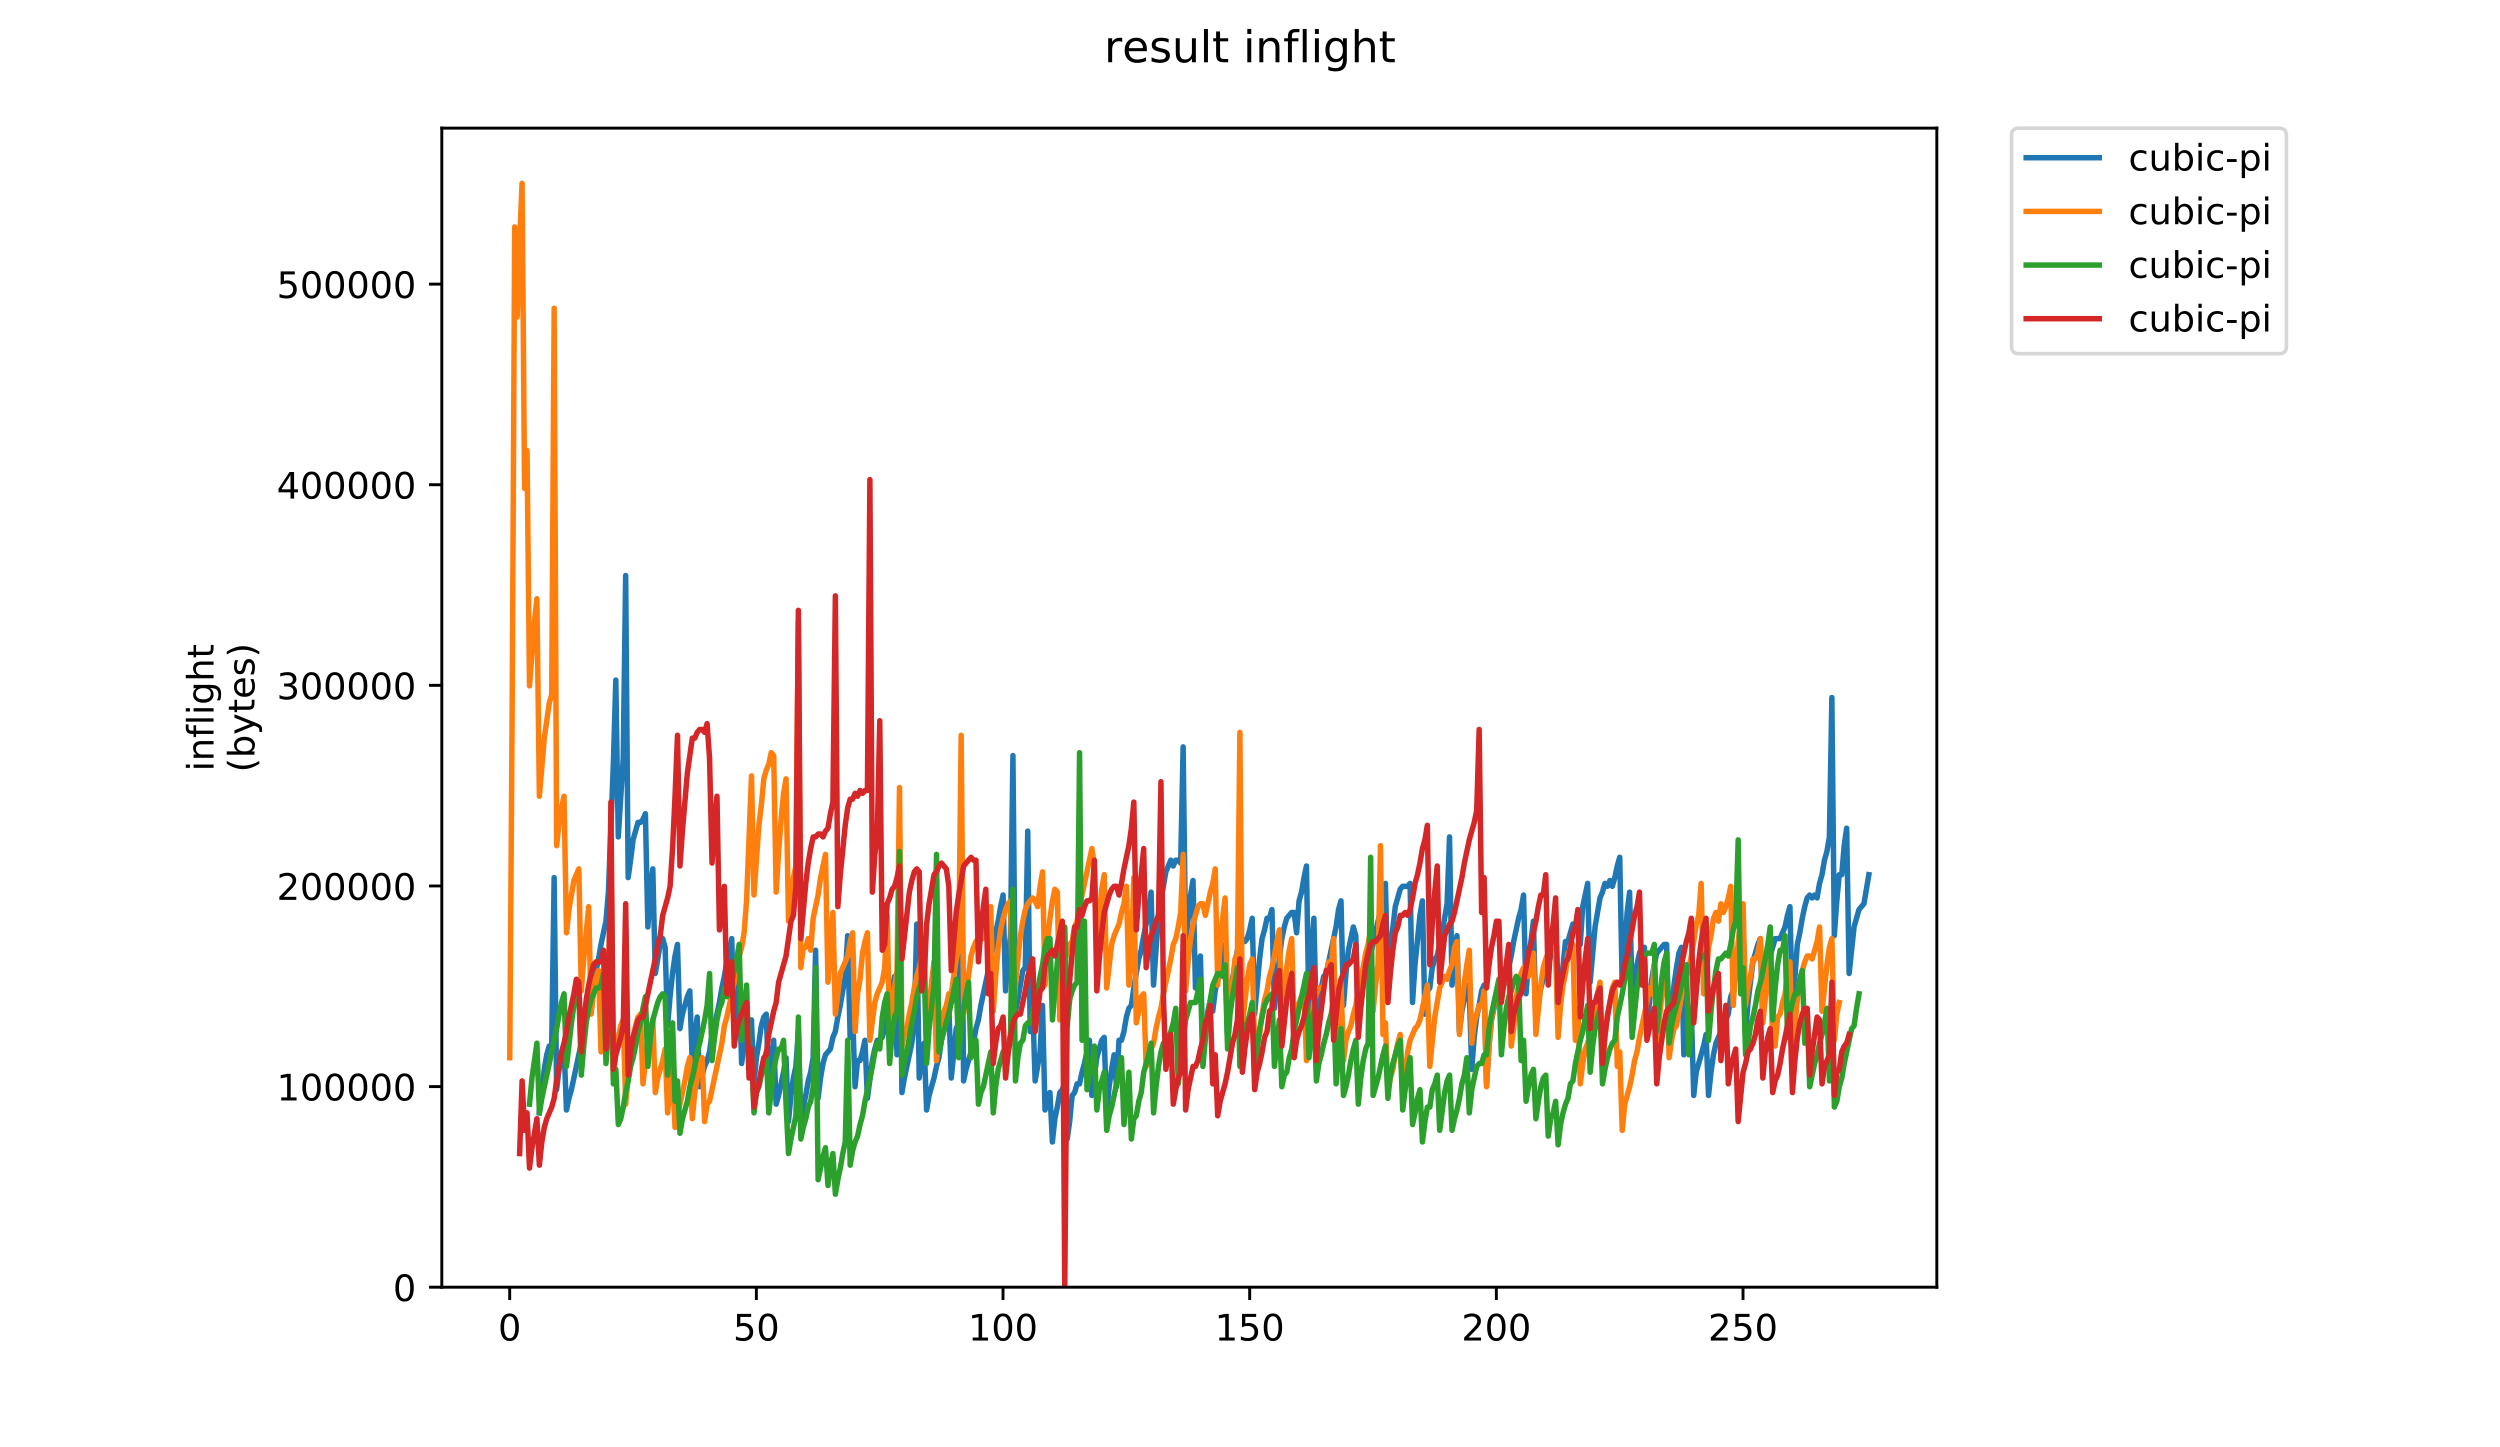 <?xml version="1.0" encoding="utf-8" standalone="no"?>
<!DOCTYPE svg PUBLIC "-//W3C//DTD SVG 1.1//EN"
  "http://www.w3.org/Graphics/SVG/1.1/DTD/svg11.dtd">
<!-- Created with matplotlib (https://matplotlib.org/) -->
<svg height="396pt" version="1.1" viewBox="0 0 684 396" width="684pt" xmlns="http://www.w3.org/2000/svg" xmlns:xlink="http://www.w3.org/1999/xlink">
 <defs>
  <style type="text/css">
*{stroke-linecap:butt;stroke-linejoin:round;}
  </style>
 </defs>
 <g id="figure_1">
  <g id="patch_1">
   <path d="M 0 396 
L 684 396 
L 684 0 
L 0 0 
z
" style="fill:#ffffff;"/>
  </g>
  <g id="axes_1">
   <g id="patch_2">
    <path d="M 120.879 352.174 
L 529.913 352.174 
L 529.913 35.062 
L 120.879 35.062 
z
" style="fill:#ffffff;"/>
   </g>
   <g id="matplotlib.axis_1">
    <g id="xtick_1">
     <g id="line2d_1">
      <defs>
       <path d="M 0 0 
L 0 3.5 
" id="mc210246655" style="stroke:#000000;stroke-width:0.8;"/>
      </defs>
      <g>
       <use style="stroke:#000000;stroke-width:0.8;" x="139.451" xlink:href="#mc210246655" y="352.174"/>
      </g>
     </g>
     <g id="text_1">
      <!-- 0 -->
      <defs>
       <path d="M 31.781 66.406 
Q 24.172 66.406 20.328 58.906 
Q 16.5 51.422 16.5 36.375 
Q 16.5 21.391 20.328 13.891 
Q 24.172 6.391 31.781 6.391 
Q 39.453 6.391 43.281 13.891 
Q 47.125 21.391 47.125 36.375 
Q 47.125 51.422 43.281 58.906 
Q 39.453 66.406 31.781 66.406 
z
M 31.781 74.219 
Q 44.047 74.219 50.516 64.516 
Q 56.984 54.828 56.984 36.375 
Q 56.984 17.969 50.516 8.266 
Q 44.047 -1.422 31.781 -1.422 
Q 19.531 -1.422 13.062 8.266 
Q 6.594 17.969 6.594 36.375 
Q 6.594 54.828 13.062 64.516 
Q 19.531 74.219 31.781 74.219 
z
" id="DejaVuSans-48"/>
      </defs>
      <g transform="translate(136.27 366.773)scale(0.1 -0.1)">
       <use xlink:href="#DejaVuSans-48"/>
      </g>
     </g>
    </g>
    <g id="xtick_2">
     <g id="line2d_2">
      <g>
       <use style="stroke:#000000;stroke-width:0.8;" x="206.939" xlink:href="#mc210246655" y="352.174"/>
      </g>
     </g>
     <g id="text_2">
      <!-- 50 -->
      <defs>
       <path d="M 10.797 72.906 
L 49.516 72.906 
L 49.516 64.594 
L 19.828 64.594 
L 19.828 46.734 
Q 21.969 47.469 24.109 47.828 
Q 26.266 48.188 28.422 48.188 
Q 40.625 48.188 47.75 41.5 
Q 54.891 34.812 54.891 23.391 
Q 54.891 11.625 47.562 5.094 
Q 40.234 -1.422 26.906 -1.422 
Q 22.312 -1.422 17.547 -0.641 
Q 12.797 0.141 7.719 1.703 
L 7.719 11.625 
Q 12.109 9.234 16.797 8.062 
Q 21.484 6.891 26.703 6.891 
Q 35.156 6.891 40.078 11.328 
Q 45.016 15.766 45.016 23.391 
Q 45.016 31 40.078 35.438 
Q 35.156 39.891 26.703 39.891 
Q 22.75 39.891 18.812 39.016 
Q 14.891 38.141 10.797 36.281 
z
" id="DejaVuSans-53"/>
      </defs>
      <g transform="translate(200.576 366.773)scale(0.1 -0.1)">
       <use xlink:href="#DejaVuSans-53"/>
       <use x="63.623" xlink:href="#DejaVuSans-48"/>
      </g>
     </g>
    </g>
    <g id="xtick_3">
     <g id="line2d_3">
      <g>
       <use style="stroke:#000000;stroke-width:0.8;" x="274.426" xlink:href="#mc210246655" y="352.174"/>
      </g>
     </g>
     <g id="text_3">
      <!-- 100 -->
      <defs>
       <path d="M 12.406 8.297 
L 28.516 8.297 
L 28.516 63.922 
L 10.984 60.406 
L 10.984 69.391 
L 28.422 72.906 
L 38.281 72.906 
L 38.281 8.297 
L 54.391 8.297 
L 54.391 0 
L 12.406 0 
z
" id="DejaVuSans-49"/>
      </defs>
      <g transform="translate(264.883 366.773)scale(0.1 -0.1)">
       <use xlink:href="#DejaVuSans-49"/>
       <use x="63.623" xlink:href="#DejaVuSans-48"/>
       <use x="127.246" xlink:href="#DejaVuSans-48"/>
      </g>
     </g>
    </g>
    <g id="xtick_4">
     <g id="line2d_4">
      <g>
       <use style="stroke:#000000;stroke-width:0.8;" x="341.914" xlink:href="#mc210246655" y="352.174"/>
      </g>
     </g>
     <g id="text_4">
      <!-- 150 -->
      <g transform="translate(332.37 366.773)scale(0.1 -0.1)">
       <use xlink:href="#DejaVuSans-49"/>
       <use x="63.623" xlink:href="#DejaVuSans-53"/>
       <use x="127.246" xlink:href="#DejaVuSans-48"/>
      </g>
     </g>
    </g>
    <g id="xtick_5">
     <g id="line2d_5">
      <g>
       <use style="stroke:#000000;stroke-width:0.8;" x="409.402" xlink:href="#mc210246655" y="352.174"/>
      </g>
     </g>
     <g id="text_5">
      <!-- 200 -->
      <defs>
       <path d="M 19.188 8.297 
L 53.609 8.297 
L 53.609 0 
L 7.328 0 
L 7.328 8.297 
Q 12.938 14.109 22.625 23.891 
Q 32.328 33.688 34.812 36.531 
Q 39.547 41.844 41.422 45.531 
Q 43.312 49.219 43.312 52.781 
Q 43.312 58.594 39.234 62.25 
Q 35.156 65.922 28.609 65.922 
Q 23.969 65.922 18.812 64.312 
Q 13.672 62.703 7.812 59.422 
L 7.812 69.391 
Q 13.766 71.781 18.938 73 
Q 24.125 74.219 28.422 74.219 
Q 39.75 74.219 46.484 68.547 
Q 53.219 62.891 53.219 53.422 
Q 53.219 48.922 51.531 44.891 
Q 49.859 40.875 45.406 35.406 
Q 44.188 33.984 37.641 27.219 
Q 31.109 20.453 19.188 8.297 
z
" id="DejaVuSans-50"/>
      </defs>
      <g transform="translate(399.858 366.773)scale(0.1 -0.1)">
       <use xlink:href="#DejaVuSans-50"/>
       <use x="63.623" xlink:href="#DejaVuSans-48"/>
       <use x="127.246" xlink:href="#DejaVuSans-48"/>
      </g>
     </g>
    </g>
    <g id="xtick_6">
     <g id="line2d_6">
      <g>
       <use style="stroke:#000000;stroke-width:0.8;" x="476.89" xlink:href="#mc210246655" y="352.174"/>
      </g>
     </g>
     <g id="text_6">
      <!-- 250 -->
      <g transform="translate(467.346 366.773)scale(0.1 -0.1)">
       <use xlink:href="#DejaVuSans-50"/>
       <use x="63.623" xlink:href="#DejaVuSans-53"/>
       <use x="127.246" xlink:href="#DejaVuSans-48"/>
      </g>
     </g>
    </g>
   </g>
   <g id="matplotlib.axis_2">
    <g id="ytick_1">
     <g id="line2d_7">
      <defs>
       <path d="M 0 0 
L -3.5 0 
" id="md0d0dacc83" style="stroke:#000000;stroke-width:0.8;"/>
      </defs>
      <g>
       <use style="stroke:#000000;stroke-width:0.8;" x="120.879" xlink:href="#md0d0dacc83" y="352.174"/>
      </g>
     </g>
     <g id="text_7">
      <!-- 0 -->
      <g transform="translate(107.516 355.973)scale(0.1 -0.1)">
       <use xlink:href="#DejaVuSans-48"/>
      </g>
     </g>
    </g>
    <g id="ytick_2">
     <g id="line2d_8">
      <g>
       <use style="stroke:#000000;stroke-width:0.8;" x="120.879" xlink:href="#md0d0dacc83" y="297.287"/>
      </g>
     </g>
     <g id="text_8">
      <!-- 100000 -->
      <g transform="translate(75.704 301.086)scale(0.1 -0.1)">
       <use xlink:href="#DejaVuSans-49"/>
       <use x="63.623" xlink:href="#DejaVuSans-48"/>
       <use x="127.246" xlink:href="#DejaVuSans-48"/>
       <use x="190.869" xlink:href="#DejaVuSans-48"/>
       <use x="254.492" xlink:href="#DejaVuSans-48"/>
       <use x="318.115" xlink:href="#DejaVuSans-48"/>
      </g>
     </g>
    </g>
    <g id="ytick_3">
     <g id="line2d_9">
      <g>
       <use style="stroke:#000000;stroke-width:0.8;" x="120.879" xlink:href="#md0d0dacc83" y="242.4"/>
      </g>
     </g>
     <g id="text_9">
      <!-- 200000 -->
      <g transform="translate(75.704 246.199)scale(0.1 -0.1)">
       <use xlink:href="#DejaVuSans-50"/>
       <use x="63.623" xlink:href="#DejaVuSans-48"/>
       <use x="127.246" xlink:href="#DejaVuSans-48"/>
       <use x="190.869" xlink:href="#DejaVuSans-48"/>
       <use x="254.492" xlink:href="#DejaVuSans-48"/>
       <use x="318.115" xlink:href="#DejaVuSans-48"/>
      </g>
     </g>
    </g>
    <g id="ytick_4">
     <g id="line2d_10">
      <g>
       <use style="stroke:#000000;stroke-width:0.8;" x="120.879" xlink:href="#md0d0dacc83" y="187.513"/>
      </g>
     </g>
     <g id="text_10">
      <!-- 300000 -->
      <defs>
       <path d="M 40.578 39.312 
Q 47.656 37.797 51.625 33 
Q 55.609 28.219 55.609 21.188 
Q 55.609 10.406 48.188 4.484 
Q 40.766 -1.422 27.094 -1.422 
Q 22.516 -1.422 17.656 -0.516 
Q 12.797 0.391 7.625 2.203 
L 7.625 11.719 
Q 11.719 9.328 16.594 8.109 
Q 21.484 6.891 26.812 6.891 
Q 36.078 6.891 40.938 10.547 
Q 45.797 14.203 45.797 21.188 
Q 45.797 27.641 41.281 31.266 
Q 36.766 34.906 28.719 34.906 
L 20.219 34.906 
L 20.219 43.016 
L 29.109 43.016 
Q 36.375 43.016 40.234 45.922 
Q 44.094 48.828 44.094 54.297 
Q 44.094 59.906 40.109 62.906 
Q 36.141 65.922 28.719 65.922 
Q 24.656 65.922 20.016 65.031 
Q 15.375 64.156 9.812 62.312 
L 9.812 71.094 
Q 15.438 72.656 20.344 73.438 
Q 25.25 74.219 29.594 74.219 
Q 40.828 74.219 47.359 69.109 
Q 53.906 64.016 53.906 55.328 
Q 53.906 49.266 50.438 45.094 
Q 46.969 40.922 40.578 39.312 
z
" id="DejaVuSans-51"/>
      </defs>
      <g transform="translate(75.704 191.312)scale(0.1 -0.1)">
       <use xlink:href="#DejaVuSans-51"/>
       <use x="63.623" xlink:href="#DejaVuSans-48"/>
       <use x="127.246" xlink:href="#DejaVuSans-48"/>
       <use x="190.869" xlink:href="#DejaVuSans-48"/>
       <use x="254.492" xlink:href="#DejaVuSans-48"/>
       <use x="318.115" xlink:href="#DejaVuSans-48"/>
      </g>
     </g>
    </g>
    <g id="ytick_5">
     <g id="line2d_11">
      <g>
       <use style="stroke:#000000;stroke-width:0.8;" x="120.879" xlink:href="#md0d0dacc83" y="132.626"/>
      </g>
     </g>
     <g id="text_11">
      <!-- 400000 -->
      <defs>
       <path d="M 37.797 64.312 
L 12.891 25.391 
L 37.797 25.391 
z
M 35.203 72.906 
L 47.609 72.906 
L 47.609 25.391 
L 58.016 25.391 
L 58.016 17.188 
L 47.609 17.188 
L 47.609 0 
L 37.797 0 
L 37.797 17.188 
L 4.891 17.188 
L 4.891 26.703 
z
" id="DejaVuSans-52"/>
      </defs>
      <g transform="translate(75.704 136.425)scale(0.1 -0.1)">
       <use xlink:href="#DejaVuSans-52"/>
       <use x="63.623" xlink:href="#DejaVuSans-48"/>
       <use x="127.246" xlink:href="#DejaVuSans-48"/>
       <use x="190.869" xlink:href="#DejaVuSans-48"/>
       <use x="254.492" xlink:href="#DejaVuSans-48"/>
       <use x="318.115" xlink:href="#DejaVuSans-48"/>
      </g>
     </g>
    </g>
    <g id="ytick_6">
     <g id="line2d_12">
      <g>
       <use style="stroke:#000000;stroke-width:0.8;" x="120.879" xlink:href="#md0d0dacc83" y="77.738"/>
      </g>
     </g>
     <g id="text_12">
      <!-- 500000 -->
      <g transform="translate(75.704 81.538)scale(0.1 -0.1)">
       <use xlink:href="#DejaVuSans-53"/>
       <use x="63.623" xlink:href="#DejaVuSans-48"/>
       <use x="127.246" xlink:href="#DejaVuSans-48"/>
       <use x="190.869" xlink:href="#DejaVuSans-48"/>
       <use x="254.492" xlink:href="#DejaVuSans-48"/>
       <use x="318.115" xlink:href="#DejaVuSans-48"/>
      </g>
     </g>
    </g>
    <g id="text_13">
     <!-- inflight -->
     <defs>
      <path d="M 9.422 54.688 
L 18.406 54.688 
L 18.406 0 
L 9.422 0 
z
M 9.422 75.984 
L 18.406 75.984 
L 18.406 64.594 
L 9.422 64.594 
z
" id="DejaVuSans-105"/>
      <path d="M 54.891 33.016 
L 54.891 0 
L 45.906 0 
L 45.906 32.719 
Q 45.906 40.484 42.875 44.328 
Q 39.844 48.188 33.797 48.188 
Q 26.516 48.188 22.312 43.547 
Q 18.109 38.922 18.109 30.906 
L 18.109 0 
L 9.078 0 
L 9.078 54.688 
L 18.109 54.688 
L 18.109 46.188 
Q 21.344 51.125 25.703 53.562 
Q 30.078 56 35.797 56 
Q 45.219 56 50.047 50.172 
Q 54.891 44.344 54.891 33.016 
z
" id="DejaVuSans-110"/>
      <path d="M 37.109 75.984 
L 37.109 68.5 
L 28.516 68.5 
Q 23.688 68.5 21.797 66.547 
Q 19.922 64.594 19.922 59.516 
L 19.922 54.688 
L 34.719 54.688 
L 34.719 47.703 
L 19.922 47.703 
L 19.922 0 
L 10.891 0 
L 10.891 47.703 
L 2.297 47.703 
L 2.297 54.688 
L 10.891 54.688 
L 10.891 58.5 
Q 10.891 67.625 15.141 71.797 
Q 19.391 75.984 28.609 75.984 
z
" id="DejaVuSans-102"/>
      <path d="M 9.422 75.984 
L 18.406 75.984 
L 18.406 0 
L 9.422 0 
z
" id="DejaVuSans-108"/>
      <path d="M 45.406 27.984 
Q 45.406 37.75 41.375 43.109 
Q 37.359 48.484 30.078 48.484 
Q 22.859 48.484 18.828 43.109 
Q 14.797 37.75 14.797 27.984 
Q 14.797 18.266 18.828 12.891 
Q 22.859 7.516 30.078 7.516 
Q 37.359 7.516 41.375 12.891 
Q 45.406 18.266 45.406 27.984 
z
M 54.391 6.781 
Q 54.391 -7.172 48.188 -13.984 
Q 42 -20.797 29.203 -20.797 
Q 24.469 -20.797 20.266 -20.094 
Q 16.062 -19.391 12.109 -17.922 
L 12.109 -9.188 
Q 16.062 -11.328 19.922 -12.344 
Q 23.781 -13.375 27.781 -13.375 
Q 36.625 -13.375 41.016 -8.766 
Q 45.406 -4.156 45.406 5.172 
L 45.406 9.625 
Q 42.625 4.781 38.281 2.391 
Q 33.938 0 27.875 0 
Q 17.828 0 11.672 7.656 
Q 5.516 15.328 5.516 27.984 
Q 5.516 40.672 11.672 48.328 
Q 17.828 56 27.875 56 
Q 33.938 56 38.281 53.609 
Q 42.625 51.219 45.406 46.391 
L 45.406 54.688 
L 54.391 54.688 
z
" id="DejaVuSans-103"/>
      <path d="M 54.891 33.016 
L 54.891 0 
L 45.906 0 
L 45.906 32.719 
Q 45.906 40.484 42.875 44.328 
Q 39.844 48.188 33.797 48.188 
Q 26.516 48.188 22.312 43.547 
Q 18.109 38.922 18.109 30.906 
L 18.109 0 
L 9.078 0 
L 9.078 75.984 
L 18.109 75.984 
L 18.109 46.188 
Q 21.344 51.125 25.703 53.562 
Q 30.078 56 35.797 56 
Q 45.219 56 50.047 50.172 
Q 54.891 44.344 54.891 33.016 
z
" id="DejaVuSans-104"/>
      <path d="M 18.312 70.219 
L 18.312 54.688 
L 36.812 54.688 
L 36.812 47.703 
L 18.312 47.703 
L 18.312 18.016 
Q 18.312 11.328 20.141 9.422 
Q 21.969 7.516 27.594 7.516 
L 36.812 7.516 
L 36.812 0 
L 27.594 0 
Q 17.188 0 13.234 3.875 
Q 9.281 7.766 9.281 18.016 
L 9.281 47.703 
L 2.688 47.703 
L 2.688 54.688 
L 9.281 54.688 
L 9.281 70.219 
z
" id="DejaVuSans-116"/>
     </defs>
     <g transform="translate(58.426 211.018)rotate(-90)scale(0.1 -0.1)">
      <use xlink:href="#DejaVuSans-105"/>
      <use x="27.783" xlink:href="#DejaVuSans-110"/>
      <use x="91.162" xlink:href="#DejaVuSans-102"/>
      <use x="126.367" xlink:href="#DejaVuSans-108"/>
      <use x="154.15" xlink:href="#DejaVuSans-105"/>
      <use x="181.934" xlink:href="#DejaVuSans-103"/>
      <use x="245.41" xlink:href="#DejaVuSans-104"/>
      <use x="308.789" xlink:href="#DejaVuSans-116"/>
     </g>
     <!-- (bytes) -->
     <defs>
      <path d="M 31 75.875 
Q 24.469 64.656 21.281 53.656 
Q 18.109 42.672 18.109 31.391 
Q 18.109 20.125 21.312 9.062 
Q 24.516 -2 31 -13.188 
L 23.188 -13.188 
Q 15.875 -1.703 12.234 9.375 
Q 8.594 20.453 8.594 31.391 
Q 8.594 42.281 12.203 53.312 
Q 15.828 64.359 23.188 75.875 
z
" id="DejaVuSans-40"/>
      <path d="M 48.688 27.297 
Q 48.688 37.203 44.609 42.844 
Q 40.531 48.484 33.406 48.484 
Q 26.266 48.484 22.188 42.844 
Q 18.109 37.203 18.109 27.297 
Q 18.109 17.391 22.188 11.75 
Q 26.266 6.109 33.406 6.109 
Q 40.531 6.109 44.609 11.75 
Q 48.688 17.391 48.688 27.297 
z
M 18.109 46.391 
Q 20.953 51.266 25.266 53.625 
Q 29.594 56 35.594 56 
Q 45.562 56 51.781 48.094 
Q 58.016 40.188 58.016 27.297 
Q 58.016 14.406 51.781 6.484 
Q 45.562 -1.422 35.594 -1.422 
Q 29.594 -1.422 25.266 0.953 
Q 20.953 3.328 18.109 8.203 
L 18.109 0 
L 9.078 0 
L 9.078 75.984 
L 18.109 75.984 
z
" id="DejaVuSans-98"/>
      <path d="M 32.172 -5.078 
Q 28.375 -14.844 24.75 -17.812 
Q 21.141 -20.797 15.094 -20.797 
L 7.906 -20.797 
L 7.906 -13.281 
L 13.188 -13.281 
Q 16.891 -13.281 18.938 -11.516 
Q 21 -9.766 23.484 -3.219 
L 25.094 0.875 
L 2.984 54.688 
L 12.5 54.688 
L 29.594 11.922 
L 46.688 54.688 
L 56.203 54.688 
z
" id="DejaVuSans-121"/>
      <path d="M 56.203 29.594 
L 56.203 25.203 
L 14.891 25.203 
Q 15.484 15.922 20.484 11.062 
Q 25.484 6.203 34.422 6.203 
Q 39.594 6.203 44.453 7.469 
Q 49.312 8.734 54.109 11.281 
L 54.109 2.781 
Q 49.266 0.734 44.188 -0.344 
Q 39.109 -1.422 33.891 -1.422 
Q 20.797 -1.422 13.156 6.188 
Q 5.516 13.812 5.516 26.812 
Q 5.516 40.234 12.766 48.109 
Q 20.016 56 32.328 56 
Q 43.359 56 49.781 48.891 
Q 56.203 41.797 56.203 29.594 
z
M 47.219 32.234 
Q 47.125 39.594 43.094 43.984 
Q 39.062 48.391 32.422 48.391 
Q 24.906 48.391 20.391 44.141 
Q 15.875 39.891 15.188 32.172 
z
" id="DejaVuSans-101"/>
      <path d="M 44.281 53.078 
L 44.281 44.578 
Q 40.484 46.531 36.375 47.5 
Q 32.281 48.484 27.875 48.484 
Q 21.188 48.484 17.844 46.438 
Q 14.5 44.391 14.5 40.281 
Q 14.5 37.156 16.891 35.375 
Q 19.281 33.594 26.516 31.984 
L 29.594 31.297 
Q 39.156 29.25 43.188 25.516 
Q 47.219 21.781 47.219 15.094 
Q 47.219 7.469 41.188 3.016 
Q 35.156 -1.422 24.609 -1.422 
Q 20.219 -1.422 15.453 -0.562 
Q 10.688 0.297 5.422 2 
L 5.422 11.281 
Q 10.406 8.688 15.234 7.391 
Q 20.062 6.109 24.812 6.109 
Q 31.156 6.109 34.562 8.281 
Q 37.984 10.453 37.984 14.406 
Q 37.984 18.062 35.516 20.016 
Q 33.062 21.969 24.703 23.781 
L 21.578 24.516 
Q 13.234 26.266 9.516 29.906 
Q 5.812 33.547 5.812 39.891 
Q 5.812 47.609 11.281 51.797 
Q 16.75 56 26.812 56 
Q 31.781 56 36.172 55.266 
Q 40.578 54.547 44.281 53.078 
z
" id="DejaVuSans-115"/>
      <path d="M 8.016 75.875 
L 15.828 75.875 
Q 23.141 64.359 26.781 53.312 
Q 30.422 42.281 30.422 31.391 
Q 30.422 20.453 26.781 9.375 
Q 23.141 -1.703 15.828 -13.188 
L 8.016 -13.188 
Q 14.5 -2 17.703 9.062 
Q 20.906 20.125 20.906 31.391 
Q 20.906 42.672 17.703 53.656 
Q 14.5 64.656 8.016 75.875 
z
" id="DejaVuSans-41"/>
     </defs>
     <g transform="translate(69.624 211.295)rotate(-90)scale(0.1 -0.1)">
      <use xlink:href="#DejaVuSans-40"/>
      <use x="39.014" xlink:href="#DejaVuSans-98"/>
      <use x="102.49" xlink:href="#DejaVuSans-121"/>
      <use x="161.67" xlink:href="#DejaVuSans-116"/>
      <use x="200.879" xlink:href="#DejaVuSans-101"/>
      <use x="262.402" xlink:href="#DejaVuSans-115"/>
      <use x="314.502" xlink:href="#DejaVuSans-41"/>
     </g>
    </g>
   </g>
   <g id="line2d_13">
    <path clip-path="url(#p7ae721c29a)" d="M 147.561 304.488 
L 148.911 292.567 
L 149.586 288.593 
L 150.261 286.209 
L 150.936 286.209 
L 151.611 240.112 
L 152.286 298.13 
L 152.961 292.567 
L 153.635 288.593 
L 154.31 286.209 
L 154.985 303.693 
L 155.66 300.514 
L 156.335 298.13 
L 159.709 282.235 
L 161.059 274.287 
L 161.734 271.903 
L 163.759 262.366 
L 164.433 258.392 
L 165.783 252.034 
L 166.458 244.086 
L 167.808 209.116 
L 168.483 186.068 
L 169.158 228.985 
L 170.507 207.527 
L 171.182 157.456 
L 171.857 240.112 
L 172.532 235.344 
L 173.207 229.78 
L 174.557 225.012 
L 175.231 225.012 
L 175.906 224.217 
L 176.581 222.627 
L 177.256 253.623 
L 177.931 244.086 
L 178.606 237.728 
L 179.281 266.339 
L 180.63 258.392 
L 181.305 256.802 
L 181.98 259.187 
L 182.655 280.645 
L 183.33 272.698 
L 184.005 266.339 
L 184.68 261.571 
L 185.355 258.392 
L 186.03 281.44 
L 186.704 277.466 
L 188.054 272.698 
L 188.729 271.108 
L 189.404 290.977 
L 190.079 283.824 
L 190.754 278.261 
L 191.429 297.335 
L 192.103 294.156 
L 192.778 291.772 
L 193.453 290.182 
L 194.128 287.798 
L 194.803 283.03 
L 195.478 280.645 
L 196.828 274.287 
L 197.502 270.313 
L 198.177 267.134 
L 198.852 263.16 
L 200.202 256.802 
L 200.877 282.235 
L 201.552 273.492 
L 202.227 267.134 
L 202.901 290.977 
L 203.576 286.209 
L 204.251 280.645 
L 204.926 279.056 
L 205.601 279.056 
L 206.276 296.541 
L 206.951 289.388 
L 207.626 285.414 
L 208.3 280.645 
L 208.975 278.261 
L 209.65 277.466 
L 210.325 297.335 
L 211 290.182 
L 211.675 284.619 
L 212.35 302.104 
L 213.025 299.72 
L 214.374 293.361 
L 215.049 289.388 
L 215.724 306.873 
L 216.399 299.72 
L 217.074 294.951 
L 217.749 291.772 
L 218.424 282.235 
L 219.099 306.873 
L 219.773 302.899 
L 220.448 299.72 
L 221.123 295.746 
L 221.798 293.361 
L 222.473 289.388 
L 223.148 259.981 
L 223.823 300.514 
L 224.498 294.951 
L 225.172 290.977 
L 225.847 288.593 
L 227.197 287.003 
L 227.872 283.824 
L 228.547 282.235 
L 229.222 278.261 
L 229.897 275.082 
L 231.246 267.134 
L 231.921 256.007 
L 232.596 283.824 
L 233.271 277.466 
L 233.946 297.335 
L 234.621 290.182 
L 235.296 290.182 
L 235.97 287.798 
L 236.645 284.619 
L 237.32 300.514 
L 238.67 290.182 
L 239.345 287.003 
L 240.02 284.619 
L 240.695 284.619 
L 241.369 283.824 
L 242.044 281.44 
L 242.719 278.261 
L 243.394 273.492 
L 244.744 267.134 
L 245.419 288.593 
L 246.094 244.881 
L 246.768 298.925 
L 247.443 294.951 
L 249.468 285.414 
L 250.143 279.85 
L 250.818 252.828 
L 251.493 294.951 
L 252.168 289.388 
L 252.842 285.414 
L 253.517 303.693 
L 254.192 299.72 
L 255.542 294.951 
L 256.217 291.772 
L 256.892 289.388 
L 257.567 284.619 
L 258.241 280.645 
L 258.916 278.261 
L 259.591 275.082 
L 260.266 294.951 
L 261.616 281.44 
L 262.291 279.85 
L 262.966 223.422 
L 263.64 295.746 
L 264.315 292.567 
L 266.34 285.414 
L 267.015 281.44 
L 267.69 279.056 
L 268.365 275.082 
L 270.389 265.545 
L 271.064 261.571 
L 271.739 259.187 
L 272.414 255.213 
L 273.089 252.034 
L 273.764 248.06 
L 274.438 244.881 
L 275.113 271.108 
L 275.788 262.366 
L 276.463 256.007 
L 277.138 206.732 
L 277.813 276.671 
L 278.488 273.492 
L 279.837 265.545 
L 280.512 264.75 
L 281.187 227.396 
L 281.862 282.235 
L 282.537 275.082 
L 283.212 295.746 
L 284.562 287.798 
L 285.237 275.082 
L 285.911 303.693 
L 287.261 298.925 
L 287.936 312.436 
L 288.611 306.078 
L 289.286 302.899 
L 289.961 298.925 
L 290.636 298.13 
L 291.31 296.541 
L 291.985 311.641 
L 292.66 306.873 
L 293.335 299.72 
L 294.01 298.925 
L 294.685 296.541 
L 295.36 296.541 
L 296.035 293.361 
L 296.709 290.977 
L 298.059 284.619 
L 298.734 299.72 
L 300.084 289.388 
L 301.434 284.619 
L 302.108 283.824 
L 302.783 304.488 
L 303.458 297.335 
L 304.133 292.567 
L 304.808 288.593 
L 305.483 297.335 
L 306.158 284.619 
L 306.833 284.619 
L 307.507 282.235 
L 308.182 278.261 
L 308.857 275.877 
L 309.532 275.082 
L 310.207 270.313 
L 311.557 262.366 
L 312.232 259.981 
L 312.906 256.007 
L 313.581 252.828 
L 314.256 248.855 
L 314.931 244.086 
L 315.606 269.518 
L 316.956 250.444 
L 318.98 238.523 
L 320.33 235.344 
L 321.005 236.933 
L 321.68 235.344 
L 322.355 235.344 
L 323.03 236.138 
L 323.705 204.348 
L 324.379 258.392 
L 325.729 244.881 
L 326.404 240.907 
L 327.079 270.313 
L 327.754 263.955 
L 328.429 261.571 
L 329.104 287.798 
L 329.778 281.44 
L 331.128 275.082 
L 331.803 276.671 
L 332.478 271.108 
L 333.828 264.75 
L 334.503 262.366 
L 335.177 258.392 
L 335.852 283.03 
L 337.202 267.929 
L 338.552 259.981 
L 339.902 256.802 
L 340.576 257.597 
L 341.251 256.802 
L 341.926 254.418 
L 342.601 251.239 
L 343.276 277.466 
L 344.626 262.366 
L 345.301 256.802 
L 345.975 254.418 
L 346.65 251.239 
L 347.325 251.239 
L 348 248.855 
L 348.675 275.877 
L 350.025 262.366 
L 350.7 256.802 
L 351.375 253.623 
L 352.049 251.239 
L 353.399 249.649 
L 354.074 249.649 
L 354.749 255.213 
L 355.424 246.47 
L 356.099 244.086 
L 356.774 240.112 
L 357.448 236.933 
L 358.123 277.466 
L 358.798 260.776 
L 359.473 251.239 
L 360.148 279.85 
L 360.823 273.492 
L 362.173 267.134 
L 362.847 266.339 
L 365.547 253.623 
L 366.222 248.855 
L 366.897 246.47 
L 367.572 275.082 
L 368.246 266.339 
L 368.921 259.981 
L 370.271 253.623 
L 370.946 256.007 
L 371.621 277.466 
L 372.296 271.108 
L 372.971 267.134 
L 373.645 265.545 
L 375.67 258.392 
L 377.02 252.034 
L 377.695 249.649 
L 378.37 246.47 
L 379.044 241.702 
L 379.719 267.929 
L 380.394 259.981 
L 381.744 248.06 
L 383.094 243.291 
L 383.769 242.496 
L 385.118 242.496 
L 385.793 241.702 
L 386.468 274.287 
L 387.143 263.955 
L 388.493 250.444 
L 389.168 246.47 
L 389.843 277.466 
L 390.517 271.108 
L 391.192 270.313 
L 391.867 264.75 
L 392.542 262.366 
L 393.217 261.571 
L 394.567 255.213 
L 395.916 247.265 
L 396.591 228.985 
L 397.266 269.518 
L 398.616 256.007 
L 399.291 282.235 
L 399.966 276.671 
L 400.641 273.492 
L 401.315 269.518 
L 401.99 271.108 
L 402.665 292.567 
L 403.34 283.824 
L 404.015 278.261 
L 404.69 275.082 
L 405.365 271.108 
L 406.04 269.518 
L 406.714 296.541 
L 407.389 286.209 
L 408.064 279.056 
L 408.739 275.877 
L 409.414 271.903 
L 410.089 269.518 
L 411.439 269.518 
L 412.113 267.929 
L 413.463 261.571 
L 414.138 257.597 
L 415.488 251.239 
L 416.163 248.855 
L 416.838 244.881 
L 417.513 271.903 
L 418.187 263.16 
L 419.537 252.034 
L 420.212 278.261 
L 421.562 270.313 
L 422.237 267.929 
L 422.912 266.339 
L 424.261 261.571 
L 424.936 256.007 
L 425.611 255.213 
L 426.286 279.85 
L 426.961 271.108 
L 428.311 257.597 
L 428.985 257.597 
L 430.335 252.828 
L 431.01 253.623 
L 431.685 252.828 
L 432.36 258.392 
L 433.035 248.06 
L 434.384 241.702 
L 435.059 268.724 
L 436.409 253.623 
L 437.759 245.676 
L 438.434 244.086 
L 439.109 241.702 
L 439.783 242.496 
L 440.458 240.907 
L 441.133 242.496 
L 441.808 240.112 
L 442.483 236.933 
L 443.158 234.549 
L 443.833 269.518 
L 445.182 249.649 
L 445.857 244.086 
L 446.532 271.903 
L 447.882 263.955 
L 448.557 260.776 
L 449.232 259.187 
L 449.907 259.187 
L 450.582 281.44 
L 451.931 267.929 
L 452.606 263.955 
L 453.281 260.776 
L 455.306 258.392 
L 455.981 258.392 
L 456.655 284.619 
L 458.005 269.518 
L 458.68 264.75 
L 459.355 260.776 
L 460.03 259.187 
L 460.705 288.593 
L 461.38 282.235 
L 462.054 278.261 
L 462.729 275.877 
L 463.404 299.72 
L 464.079 293.361 
L 466.104 286.209 
L 466.779 283.03 
L 467.453 299.72 
L 468.128 293.361 
L 468.803 288.593 
L 469.478 285.414 
L 470.828 282.235 
L 471.503 282.235 
L 472.178 279.056 
L 472.852 277.466 
L 473.527 272.698 
L 474.202 271.108 
L 474.877 266.339 
L 476.902 259.187 
L 477.577 283.03 
L 478.251 274.287 
L 479.601 263.16 
L 480.951 258.392 
L 481.626 256.802 
L 482.301 278.261 
L 483.651 265.545 
L 484.325 261.571 
L 485.675 256.802 
L 487.025 256.802 
L 488.375 253.623 
L 489.05 250.444 
L 489.724 248.06 
L 490.399 276.671 
L 491.749 258.392 
L 492.424 255.213 
L 493.099 251.239 
L 493.774 248.06 
L 494.449 245.676 
L 495.123 244.881 
L 495.798 245.676 
L 496.473 244.881 
L 497.148 245.676 
L 497.823 241.702 
L 498.498 239.317 
L 499.173 235.344 
L 499.848 232.959 
L 500.522 228.985 
L 501.197 190.837 
L 501.872 256.007 
L 502.547 246.47 
L 503.222 239.317 
L 503.897 239.317 
L 504.572 231.37 
L 505.247 226.601 
L 505.921 266.339 
L 507.271 253.623 
L 508.621 248.855 
L 509.971 247.265 
L 511.32 239.317 
L 511.32 239.317 
" style="fill:none;stroke:#1f77b4;stroke-linecap:square;stroke-width:1.5;"/>
   </g>
   <g id="line2d_14">
    <path clip-path="url(#p7ae721c29a)" d="M 139.471 289.388 
L 140.146 190.837 
L 140.821 62.085 
L 141.496 86.722 
L 142.171 66.058 
L 142.845 50.163 
L 143.52 133.613 
L 144.195 123.282 
L 144.87 187.658 
L 146.22 170.173 
L 146.895 163.815 
L 147.57 217.859 
L 148.919 201.963 
L 150.269 192.426 
L 150.944 190.042 
L 151.619 84.338 
L 152.294 231.37 
L 152.969 225.012 
L 153.643 221.038 
L 154.318 217.859 
L 154.993 255.213 
L 155.668 248.855 
L 157.018 240.907 
L 158.368 237.728 
L 159.043 271.108 
L 159.717 262.366 
L 161.067 248.06 
L 161.742 277.466 
L 162.417 271.108 
L 163.092 267.134 
L 163.767 265.545 
L 164.442 287.798 
L 165.116 283.824 
L 165.791 280.645 
L 166.466 279.056 
L 167.141 232.164 
L 167.816 294.951 
L 168.491 287.798 
L 169.166 283.824 
L 169.841 280.645 
L 170.515 279.056 
L 171.19 302.104 
L 171.865 294.156 
L 172.54 290.977 
L 173.215 283.824 
L 173.89 280.645 
L 174.565 278.261 
L 175.24 277.466 
L 175.914 296.541 
L 177.264 284.619 
L 177.939 281.44 
L 178.614 279.056 
L 179.289 298.925 
L 179.964 294.951 
L 181.313 290.182 
L 181.988 287.003 
L 182.663 304.488 
L 183.338 297.335 
L 184.013 292.567 
L 184.688 308.462 
L 185.363 304.488 
L 186.038 302.104 
L 187.387 295.746 
L 188.062 291.772 
L 188.737 289.388 
L 189.412 306.078 
L 190.087 298.925 
L 190.762 294.951 
L 191.437 291.772 
L 192.112 289.388 
L 192.786 306.873 
L 193.461 302.104 
L 194.136 301.309 
L 197.511 285.414 
L 198.185 280.645 
L 198.86 278.261 
L 201.56 265.545 
L 202.235 261.571 
L 202.91 259.187 
L 203.584 255.213 
L 204.259 246.47 
L 205.609 212.295 
L 206.284 244.881 
L 207.634 225.806 
L 208.309 220.243 
L 208.983 213.09 
L 209.658 210.706 
L 210.333 209.116 
L 211.008 205.937 
L 211.683 206.732 
L 212.358 244.086 
L 213.033 232.959 
L 213.708 224.217 
L 214.382 217.064 
L 215.057 213.09 
L 215.732 252.034 
L 217.082 240.112 
L 217.757 236.933 
L 218.432 170.173 
L 219.107 264.75 
L 219.781 259.187 
L 220.456 259.187 
L 221.131 256.802 
L 221.806 259.981 
L 222.481 251.239 
L 223.831 244.881 
L 224.506 240.112 
L 225.855 233.754 
L 226.53 268.724 
L 227.88 249.649 
L 228.555 277.466 
L 229.905 266.339 
L 231.929 261.571 
L 232.604 257.597 
L 233.279 255.213 
L 233.954 282.235 
L 234.629 271.903 
L 235.304 267.929 
L 235.979 260.776 
L 236.653 257.597 
L 237.328 255.213 
L 238.003 284.619 
L 239.353 274.287 
L 240.028 271.903 
L 241.378 268.724 
L 242.052 264.75 
L 242.727 250.444 
L 243.402 282.235 
L 244.752 270.313 
L 245.427 265.545 
L 246.102 215.474 
L 246.777 286.209 
L 247.451 283.03 
L 248.126 281.44 
L 248.801 277.466 
L 249.476 274.287 
L 250.151 270.313 
L 250.826 267.134 
L 251.501 264.75 
L 252.85 258.392 
L 253.525 283.824 
L 254.875 268.724 
L 255.55 263.16 
L 256.225 290.182 
L 256.9 282.235 
L 257.575 279.056 
L 258.25 276.671 
L 258.924 275.082 
L 259.599 271.903 
L 260.274 271.903 
L 261.624 262.366 
L 262.299 259.187 
L 262.974 201.169 
L 263.649 277.466 
L 265.673 261.571 
L 266.348 259.187 
L 267.023 257.597 
L 267.698 256.802 
L 269.048 256.802 
L 269.722 254.418 
L 271.072 248.06 
L 271.747 276.671 
L 272.422 267.134 
L 273.097 259.187 
L 273.772 254.418 
L 274.447 251.239 
L 275.121 248.855 
L 275.796 247.265 
L 276.471 246.47 
L 277.146 278.261 
L 277.821 269.518 
L 279.171 256.007 
L 279.846 252.034 
L 280.52 248.855 
L 281.195 247.265 
L 282.545 245.676 
L 283.22 246.47 
L 283.895 248.06 
L 284.57 242.496 
L 285.245 238.523 
L 285.919 269.518 
L 286.594 257.597 
L 287.269 251.239 
L 287.944 246.47 
L 288.619 243.291 
L 289.294 244.086 
L 289.969 279.056 
L 290.644 267.134 
L 291.319 263.16 
L 291.993 259.981 
L 292.668 258.392 
L 293.343 257.597 
L 294.018 253.623 
L 294.693 252.034 
L 295.368 248.06 
L 298.742 232.164 
L 299.417 236.933 
L 300.092 258.392 
L 301.442 243.291 
L 302.117 239.317 
L 302.791 270.313 
L 304.141 258.392 
L 304.816 256.007 
L 306.166 252.828 
L 306.841 249.649 
L 307.516 247.265 
L 308.19 242.496 
L 308.865 269.518 
L 309.54 261.571 
L 310.215 240.112 
L 310.89 279.85 
L 311.565 276.671 
L 312.24 272.698 
L 312.915 271.903 
L 313.589 291.772 
L 314.939 287.003 
L 315.614 285.414 
L 316.289 281.44 
L 316.964 278.261 
L 317.639 275.877 
L 318.314 271.903 
L 320.338 262.366 
L 321.013 258.392 
L 321.688 256.802 
L 322.363 253.623 
L 323.038 249.649 
L 323.713 233.754 
L 324.388 271.108 
L 325.062 263.16 
L 325.737 256.802 
L 326.412 252.828 
L 327.762 248.06 
L 328.437 247.265 
L 329.112 247.265 
L 329.787 250.444 
L 331.136 244.086 
L 331.811 241.702 
L 332.486 237.728 
L 333.161 269.518 
L 333.836 258.392 
L 334.511 251.239 
L 335.186 245.676 
L 335.86 275.082 
L 336.535 268.724 
L 337.21 269.518 
L 337.885 262.366 
L 338.56 260.776 
L 339.235 200.374 
L 339.91 280.645 
L 341.259 267.929 
L 341.934 263.955 
L 342.609 262.366 
L 343.284 287.003 
L 343.959 282.235 
L 344.634 283.03 
L 345.309 277.466 
L 345.984 273.492 
L 346.658 271.108 
L 347.333 267.134 
L 348.008 264.75 
L 348.683 261.571 
L 349.358 257.597 
L 350.033 254.418 
L 350.708 279.85 
L 351.383 271.108 
L 352.057 264.75 
L 352.732 259.981 
L 353.407 256.802 
L 354.082 281.44 
L 354.757 277.466 
L 355.432 274.287 
L 356.782 271.108 
L 357.457 290.182 
L 359.481 274.287 
L 360.156 271.903 
L 360.831 270.313 
L 361.506 270.313 
L 362.181 269.518 
L 363.53 263.16 
L 364.205 265.545 
L 364.88 256.802 
L 365.555 287.003 
L 366.23 275.877 
L 366.905 268.724 
L 367.58 290.182 
L 368.255 284.619 
L 368.929 282.235 
L 369.604 280.645 
L 370.279 277.466 
L 370.954 275.082 
L 371.629 271.108 
L 372.979 264.75 
L 373.654 260.776 
L 374.328 258.392 
L 375.003 254.418 
L 375.678 276.671 
L 376.353 269.518 
L 377.028 263.955 
L 377.703 231.37 
L 378.378 283.03 
L 379.053 279.85 
L 379.727 298.13 
L 380.402 294.951 
L 381.077 292.567 
L 381.752 288.593 
L 382.427 285.414 
L 383.102 283.03 
L 383.777 299.72 
L 385.126 287.798 
L 385.801 284.619 
L 387.151 281.44 
L 387.826 280.645 
L 388.501 279.056 
L 390.526 269.518 
L 391.2 291.772 
L 392.55 278.261 
L 393.9 270.313 
L 395.25 267.134 
L 395.925 267.929 
L 396.599 265.545 
L 397.274 263.955 
L 397.949 259.187 
L 398.624 257.597 
L 399.299 283.03 
L 399.974 275.082 
L 400.649 268.724 
L 401.324 263.955 
L 401.998 259.981 
L 402.673 285.414 
L 403.348 279.85 
L 404.698 275.082 
L 405.373 275.082 
L 406.048 271.108 
L 406.723 297.335 
L 407.397 286.209 
L 408.072 279.056 
L 408.747 275.082 
L 409.422 271.903 
L 410.097 269.518 
L 410.772 267.929 
L 411.447 268.724 
L 412.796 263.955 
L 413.471 286.209 
L 414.146 281.44 
L 414.821 272.698 
L 416.171 266.339 
L 416.846 264.75 
L 417.521 264.75 
L 418.195 267.134 
L 419.545 260.776 
L 420.22 283.03 
L 421.57 269.518 
L 422.245 264.75 
L 422.92 262.366 
L 424.269 259.187 
L 424.944 259.187 
L 425.619 259.981 
L 426.294 283.824 
L 426.969 275.082 
L 427.644 269.518 
L 428.319 266.339 
L 428.994 260.776 
L 429.668 259.981 
L 430.343 258.392 
L 431.018 284.619 
L 431.693 275.877 
L 432.368 296.541 
L 433.043 290.977 
L 433.718 287.003 
L 434.393 285.414 
L 435.067 283.03 
L 435.742 278.261 
L 436.417 275.877 
L 437.092 271.903 
L 437.767 268.724 
L 438.442 291.772 
L 439.117 283.824 
L 439.792 277.466 
L 440.466 274.287 
L 441.141 270.313 
L 441.816 268.724 
L 442.491 291.772 
L 443.166 287.798 
L 443.841 309.257 
L 444.516 302.104 
L 445.865 297.335 
L 446.54 294.156 
L 447.215 290.182 
L 447.89 287.798 
L 448.565 283.824 
L 450.59 274.287 
L 451.264 270.313 
L 451.939 271.903 
L 452.614 263.955 
L 453.289 287.003 
L 453.964 279.056 
L 454.639 272.698 
L 455.314 268.724 
L 455.989 266.339 
L 456.664 289.388 
L 457.338 284.619 
L 458.013 281.44 
L 458.688 280.645 
L 460.038 272.698 
L 460.713 269.518 
L 462.063 264.75 
L 462.737 261.571 
L 463.412 257.597 
L 464.087 252.828 
L 464.762 250.444 
L 465.437 241.702 
L 466.112 271.903 
L 466.787 267.134 
L 467.462 259.187 
L 468.136 256.007 
L 468.811 251.239 
L 469.486 249.649 
L 470.161 252.034 
L 470.836 247.265 
L 471.511 249.649 
L 472.186 248.06 
L 472.861 245.676 
L 473.535 242.496 
L 474.21 275.082 
L 474.885 264.75 
L 476.235 251.239 
L 476.91 247.265 
L 477.585 275.082 
L 478.26 270.313 
L 478.934 267.134 
L 479.609 262.366 
L 480.284 262.366 
L 480.959 260.776 
L 481.634 256.802 
L 482.309 279.85 
L 483.659 266.339 
L 484.333 261.571 
L 485.008 285.414 
L 485.683 286.209 
L 486.358 278.261 
L 487.033 277.466 
L 487.708 274.287 
L 488.383 271.903 
L 489.058 267.134 
L 489.733 263.16 
L 490.407 289.388 
L 491.082 280.645 
L 491.757 273.492 
L 492.432 267.929 
L 493.782 263.16 
L 494.457 261.571 
L 495.132 261.571 
L 495.806 262.366 
L 497.156 257.597 
L 497.831 253.623 
L 498.506 276.671 
L 499.856 263.955 
L 500.531 259.187 
L 501.205 256.802 
L 501.88 284.619 
L 502.555 277.466 
L 503.23 274.287 
L 503.23 274.287 
" style="fill:none;stroke:#ff7f0e;stroke-linecap:square;stroke-width:1.5;"/>
   </g>
   <g id="line2d_15">
    <path clip-path="url(#p7ae721c29a)" d="M 144.873 302.104 
L 145.548 294.951 
L 146.897 285.414 
L 147.572 304.488 
L 148.247 300.514 
L 152.296 281.44 
L 152.971 277.466 
L 153.646 274.287 
L 154.321 271.903 
L 154.996 291.772 
L 156.346 279.85 
L 157.021 275.082 
L 157.695 273.492 
L 158.37 271.108 
L 159.045 294.156 
L 159.72 286.209 
L 160.395 279.85 
L 161.07 275.877 
L 161.745 273.492 
L 163.094 270.313 
L 163.769 270.313 
L 164.444 269.518 
L 165.119 266.339 
L 165.794 290.977 
L 166.469 282.235 
L 167.144 247.265 
L 167.819 296.541 
L 168.494 292.567 
L 169.168 307.667 
L 169.843 306.078 
L 170.518 302.899 
L 171.193 298.925 
L 171.868 295.746 
L 172.543 291.772 
L 173.218 289.388 
L 173.893 286.209 
L 174.567 282.235 
L 175.242 279.85 
L 175.917 275.877 
L 176.592 272.698 
L 177.267 291.772 
L 177.942 283.824 
L 178.617 279.056 
L 179.966 274.287 
L 180.641 272.698 
L 181.316 271.903 
L 181.991 272.698 
L 182.666 294.156 
L 183.341 286.209 
L 184.016 279.85 
L 184.691 301.309 
L 185.365 295.746 
L 186.04 310.052 
L 186.715 306.078 
L 188.065 301.309 
L 188.74 297.335 
L 189.415 294.951 
L 190.09 291.772 
L 190.764 287.798 
L 191.439 285.414 
L 192.789 279.056 
L 193.464 275.082 
L 194.139 266.339 
L 194.814 290.182 
L 195.489 283.824 
L 196.163 279.056 
L 196.838 275.877 
L 197.513 274.287 
L 198.188 270.313 
L 198.863 272.698 
L 199.538 271.903 
L 201.562 262.366 
L 202.237 258.392 
L 202.912 284.619 
L 204.262 269.518 
L 204.937 291.772 
L 205.612 287.003 
L 206.287 304.488 
L 206.962 298.925 
L 207.636 297.335 
L 209.661 287.798 
L 210.336 304.488 
L 211.686 292.567 
L 212.361 289.388 
L 213.035 287.003 
L 213.71 287.003 
L 214.385 284.619 
L 215.06 302.104 
L 215.735 315.615 
L 216.41 311.641 
L 217.76 305.283 
L 218.434 278.261 
L 219.109 311.641 
L 219.784 308.462 
L 220.459 306.078 
L 221.134 302.899 
L 221.809 301.309 
L 222.484 297.335 
L 223.159 264.75 
L 223.833 322.768 
L 225.183 316.41 
L 225.858 314.025 
L 226.533 324.357 
L 227.208 318.794 
L 227.883 315.615 
L 228.558 326.742 
L 229.232 322.768 
L 229.907 319.589 
L 230.582 315.615 
L 231.257 312.436 
L 231.932 284.619 
L 232.607 318.794 
L 233.282 314.82 
L 233.957 312.436 
L 234.631 310.846 
L 235.306 307.667 
L 235.981 305.283 
L 236.656 301.309 
L 238.681 291.772 
L 239.356 287.798 
L 240.031 285.414 
L 240.705 287.003 
L 241.38 278.261 
L 242.055 274.287 
L 242.73 271.903 
L 243.405 290.977 
L 244.08 283.03 
L 244.755 278.261 
L 245.43 276.671 
L 246.104 232.959 
L 246.779 294.156 
L 247.454 290.182 
L 248.129 287.798 
L 249.479 279.85 
L 250.154 276.671 
L 250.829 272.698 
L 251.503 270.313 
L 252.178 268.724 
L 252.853 263.955 
L 253.528 290.977 
L 254.203 281.44 
L 255.553 269.518 
L 256.228 233.754 
L 256.902 287.798 
L 257.577 284.619 
L 259.602 277.466 
L 261.627 267.929 
L 262.301 289.388 
L 262.976 280.645 
L 263.651 275.877 
L 264.326 271.903 
L 265.001 268.724 
L 265.676 289.388 
L 267.026 284.619 
L 267.7 302.104 
L 268.375 298.925 
L 269.05 297.335 
L 271.075 287.798 
L 271.75 304.488 
L 272.425 297.335 
L 273.1 292.567 
L 274.449 287.798 
L 275.799 286.209 
L 276.474 283.03 
L 277.149 243.291 
L 277.824 295.746 
L 278.499 289.388 
L 279.173 285.414 
L 279.848 284.619 
L 280.523 280.645 
L 281.198 279.85 
L 281.873 279.85 
L 283.223 273.492 
L 283.898 271.108 
L 284.572 267.134 
L 285.247 263.955 
L 285.922 259.187 
L 286.597 256.802 
L 287.272 256.802 
L 287.947 279.056 
L 289.297 263.16 
L 290.646 255.213 
L 291.321 253.623 
L 291.996 280.645 
L 292.671 273.492 
L 293.346 271.108 
L 294.021 269.518 
L 294.696 268.724 
L 295.37 205.937 
L 296.045 284.619 
L 296.72 252.034 
L 297.395 298.13 
L 298.07 294.156 
L 298.745 292.567 
L 299.42 286.209 
L 300.095 303.693 
L 300.769 298.13 
L 302.119 293.361 
L 302.794 309.257 
L 303.469 305.283 
L 304.144 302.899 
L 305.494 296.541 
L 306.169 292.567 
L 306.843 289.388 
L 307.518 307.667 
L 308.193 301.309 
L 308.868 293.361 
L 309.543 311.641 
L 310.218 306.078 
L 310.893 305.283 
L 311.568 301.309 
L 312.242 298.925 
L 312.917 293.361 
L 314.267 288.593 
L 314.942 285.414 
L 315.617 304.488 
L 316.292 297.335 
L 316.967 291.772 
L 317.641 287.798 
L 318.316 285.414 
L 319.666 283.824 
L 320.341 282.235 
L 321.016 279.85 
L 321.691 275.877 
L 322.366 296.541 
L 323.04 289.388 
L 324.39 279.056 
L 325.74 274.287 
L 327.09 274.287 
L 328.439 267.929 
L 329.114 291.772 
L 330.464 276.671 
L 331.139 273.492 
L 331.814 269.518 
L 333.164 266.339 
L 333.838 266.339 
L 334.513 267.134 
L 335.188 263.955 
L 335.863 287.003 
L 336.538 277.466 
L 337.213 272.698 
L 338.563 264.75 
L 339.238 291.772 
L 340.587 281.44 
L 341.262 279.85 
L 341.937 277.466 
L 342.612 274.287 
L 343.287 293.361 
L 344.637 281.44 
L 345.986 275.082 
L 346.661 273.492 
L 348.011 271.903 
L 348.686 291.772 
L 350.036 279.056 
L 350.71 297.335 
L 351.385 294.156 
L 352.06 293.361 
L 352.735 289.388 
L 353.41 287.003 
L 354.085 282.235 
L 357.459 266.339 
L 358.134 289.388 
L 358.809 281.44 
L 359.484 276.671 
L 360.159 295.746 
L 360.834 290.977 
L 361.508 288.593 
L 362.183 285.414 
L 362.858 283.03 
L 363.533 279.85 
L 364.208 277.466 
L 364.883 273.492 
L 365.558 296.541 
L 366.233 287.798 
L 366.907 281.44 
L 367.582 299.72 
L 368.257 297.335 
L 368.932 294.156 
L 369.607 290.182 
L 370.282 287.003 
L 370.957 284.619 
L 371.632 302.104 
L 372.307 294.951 
L 372.981 290.182 
L 373.656 287.003 
L 374.331 285.414 
L 375.006 234.549 
L 375.681 299.72 
L 377.031 294.951 
L 378.38 288.593 
L 379.055 286.209 
L 379.73 300.514 
L 380.405 294.156 
L 381.08 290.977 
L 382.43 286.209 
L 383.105 284.619 
L 383.779 303.693 
L 385.129 292.567 
L 385.804 289.388 
L 386.479 307.667 
L 387.154 304.488 
L 387.829 300.514 
L 388.504 298.13 
L 389.178 312.436 
L 389.853 306.873 
L 390.528 302.899 
L 391.203 302.899 
L 391.878 298.13 
L 392.553 296.541 
L 393.228 294.156 
L 393.903 309.257 
L 395.252 298.925 
L 395.927 295.746 
L 396.602 294.156 
L 397.277 309.257 
L 397.952 306.078 
L 398.627 303.693 
L 399.302 300.514 
L 399.976 296.541 
L 400.651 294.156 
L 401.326 289.388 
L 402.001 304.488 
L 402.676 298.13 
L 404.026 291.772 
L 404.701 290.977 
L 405.376 290.977 
L 406.05 288.593 
L 406.725 288.593 
L 407.4 281.44 
L 408.075 277.466 
L 410.1 267.929 
L 410.775 288.593 
L 411.449 281.44 
L 412.124 275.877 
L 412.799 272.698 
L 413.474 271.108 
L 414.149 268.724 
L 414.824 267.134 
L 415.499 267.929 
L 416.174 290.182 
L 416.848 284.619 
L 417.523 301.309 
L 418.198 297.335 
L 418.873 294.156 
L 419.548 292.567 
L 420.223 306.078 
L 420.898 301.309 
L 421.573 297.335 
L 422.247 294.951 
L 422.922 294.156 
L 423.597 310.846 
L 424.272 306.078 
L 424.947 304.488 
L 425.622 301.309 
L 426.297 313.231 
L 426.972 307.667 
L 427.646 304.488 
L 428.321 302.104 
L 428.996 300.514 
L 429.671 296.541 
L 430.346 295.746 
L 431.021 290.977 
L 432.371 284.619 
L 433.045 282.235 
L 433.72 278.261 
L 434.395 275.082 
L 435.07 293.361 
L 435.745 286.209 
L 436.42 281.44 
L 437.095 278.261 
L 437.77 275.877 
L 438.445 296.541 
L 439.119 292.567 
L 439.794 289.388 
L 440.469 287.003 
L 441.144 285.414 
L 441.819 284.619 
L 442.494 278.261 
L 443.844 271.903 
L 444.518 267.929 
L 445.193 264.75 
L 445.868 262.366 
L 446.543 283.824 
L 447.893 270.313 
L 448.568 266.339 
L 449.243 263.16 
L 449.917 261.571 
L 450.592 260.776 
L 451.942 260.776 
L 452.617 258.392 
L 453.292 282.235 
L 454.642 267.929 
L 455.316 263.16 
L 455.991 260.776 
L 456.666 285.414 
L 457.341 280.645 
L 458.016 277.466 
L 459.366 272.698 
L 460.041 269.518 
L 460.715 265.545 
L 461.39 263.955 
L 462.065 288.593 
L 463.415 273.492 
L 464.09 269.518 
L 464.765 263.955 
L 465.44 261.571 
L 466.114 261.571 
L 466.789 260.776 
L 467.464 284.619 
L 468.139 276.671 
L 468.814 270.313 
L 469.489 265.545 
L 470.164 262.366 
L 470.839 262.366 
L 472.188 260.776 
L 472.863 261.571 
L 473.538 258.392 
L 474.213 254.418 
L 474.888 252.034 
L 475.563 229.78 
L 476.238 271.903 
L 476.913 264.75 
L 477.587 288.593 
L 478.262 285.414 
L 478.937 280.645 
L 479.612 278.261 
L 480.287 275.082 
L 480.962 271.108 
L 481.637 268.724 
L 482.986 262.366 
L 483.661 258.392 
L 484.336 253.623 
L 485.011 279.056 
L 485.686 270.313 
L 486.361 263.955 
L 487.036 259.981 
L 487.711 259.981 
L 488.385 256.007 
L 489.06 283.824 
L 489.735 277.466 
L 490.41 274.287 
L 491.085 271.903 
L 491.76 271.903 
L 492.435 267.929 
L 493.11 265.545 
L 493.784 285.414 
L 494.459 277.466 
L 495.134 297.335 
L 496.484 290.977 
L 497.159 288.593 
L 497.834 285.414 
L 498.509 283.03 
L 499.183 279.85 
L 499.858 275.877 
L 500.533 295.746 
L 501.208 271.903 
L 501.883 302.899 
L 502.558 301.309 
L 503.233 297.335 
L 503.908 294.951 
L 504.583 290.977 
L 506.607 281.44 
L 507.282 280.645 
L 507.957 275.877 
L 508.632 271.903 
L 508.632 271.903 
" style="fill:none;stroke:#2ca02c;stroke-linecap:square;stroke-width:1.5;"/>
   </g>
   <g id="line2d_16">
    <path clip-path="url(#p7ae721c29a)" d="M 142.171 315.615 
L 142.845 295.746 
L 143.52 309.257 
L 144.195 304.488 
L 144.87 319.589 
L 145.545 314.025 
L 146.895 306.078 
L 147.57 318.794 
L 148.244 312.436 
L 148.919 308.462 
L 149.594 306.078 
L 150.944 302.899 
L 151.619 300.514 
L 152.294 295.746 
L 153.643 287.798 
L 154.318 285.414 
L 154.993 282.235 
L 155.668 278.261 
L 157.018 271.903 
L 157.693 267.929 
L 158.368 268.724 
L 159.043 287.798 
L 159.717 279.85 
L 160.392 273.492 
L 161.067 269.518 
L 161.742 266.339 
L 162.417 263.955 
L 163.092 263.16 
L 164.442 263.16 
L 165.116 259.981 
L 165.791 287.003 
L 166.466 277.466 
L 167.141 219.448 
L 167.816 292.567 
L 168.491 288.593 
L 169.841 283.824 
L 170.515 280.645 
L 171.19 247.265 
L 171.865 294.156 
L 172.54 287.798 
L 173.215 283.824 
L 174.565 279.056 
L 175.24 278.261 
L 175.914 278.261 
L 179.289 262.366 
L 179.964 258.392 
L 180.639 256.007 
L 181.313 250.444 
L 182.663 245.676 
L 183.338 242.496 
L 184.013 232.164 
L 184.688 217.859 
L 185.363 201.169 
L 186.038 236.933 
L 186.712 227.396 
L 188.062 211.501 
L 189.412 201.963 
L 190.087 201.963 
L 190.762 200.374 
L 191.437 199.579 
L 192.112 199.579 
L 192.786 200.374 
L 193.461 197.99 
L 194.136 207.527 
L 194.811 236.138 
L 195.486 225.012 
L 196.161 217.859 
L 196.836 254.418 
L 198.185 242.496 
L 198.86 271.903 
L 199.535 266.339 
L 200.21 263.16 
L 200.885 286.209 
L 201.56 281.44 
L 202.235 279.056 
L 204.259 274.287 
L 204.934 294.951 
L 205.609 287.003 
L 206.284 302.899 
L 206.959 298.925 
L 207.634 296.541 
L 208.309 292.567 
L 208.983 289.388 
L 209.658 288.593 
L 210.333 283.03 
L 211.683 276.671 
L 212.358 274.287 
L 213.033 268.724 
L 215.057 261.571 
L 216.407 252.034 
L 217.082 250.444 
L 217.757 242.496 
L 218.432 166.994 
L 219.107 256.802 
L 220.456 241.702 
L 221.131 236.138 
L 221.806 232.164 
L 222.481 228.985 
L 223.156 228.985 
L 223.831 228.191 
L 224.506 228.191 
L 225.181 228.985 
L 225.855 227.396 
L 226.53 226.601 
L 227.205 222.627 
L 227.88 219.448 
L 228.555 163.02 
L 229.23 248.06 
L 229.905 239.317 
L 231.254 225.806 
L 231.929 221.038 
L 232.604 218.653 
L 233.279 218.653 
L 233.954 217.064 
L 234.629 217.859 
L 235.304 216.269 
L 235.979 217.064 
L 236.653 216.269 
L 237.328 216.269 
L 238.003 131.229 
L 238.678 244.086 
L 239.353 233.754 
L 240.028 228.191 
L 240.703 197.195 
L 241.378 259.981 
L 242.052 258.392 
L 242.727 247.265 
L 243.402 245.676 
L 244.077 243.291 
L 244.752 242.496 
L 245.427 240.112 
L 246.102 236.933 
L 246.777 262.366 
L 248.801 244.086 
L 249.476 240.907 
L 250.151 238.523 
L 250.826 237.728 
L 251.501 238.523 
L 252.176 271.108 
L 252.85 267.929 
L 253.525 252.828 
L 254.2 247.265 
L 255.55 239.317 
L 256.225 238.523 
L 256.9 236.933 
L 257.575 236.138 
L 258.924 237.728 
L 259.599 242.496 
L 260.274 265.545 
L 261.624 249.649 
L 262.299 244.881 
L 263.649 236.933 
L 265.673 234.549 
L 266.348 235.344 
L 267.023 235.344 
L 267.698 263.16 
L 268.373 254.418 
L 269.048 248.06 
L 269.722 243.291 
L 270.397 271.903 
L 271.072 266.339 
L 271.747 290.977 
L 272.422 285.414 
L 273.097 281.44 
L 273.772 280.645 
L 274.447 278.261 
L 275.121 294.951 
L 275.796 288.593 
L 276.471 283.824 
L 277.146 279.85 
L 277.821 278.261 
L 278.496 277.466 
L 279.171 277.466 
L 280.52 271.108 
L 281.195 267.134 
L 282.545 262.366 
L 283.22 282.235 
L 284.57 271.108 
L 285.245 270.313 
L 285.919 263.955 
L 286.594 261.571 
L 287.944 259.981 
L 288.619 261.571 
L 290.644 252.034 
L 291.319 352.174 
L 291.993 275.877 
L 293.343 260.776 
L 294.018 253.623 
L 294.693 253.623 
L 295.368 248.855 
L 296.043 250.444 
L 296.718 248.06 
L 297.392 246.47 
L 298.067 246.47 
L 298.742 245.676 
L 299.417 235.344 
L 300.092 271.108 
L 300.767 262.366 
L 301.442 255.213 
L 302.117 249.649 
L 303.466 244.881 
L 304.141 243.291 
L 304.816 242.496 
L 305.491 242.496 
L 306.166 244.881 
L 306.841 241.702 
L 307.516 237.728 
L 308.865 231.37 
L 309.54 226.601 
L 310.215 219.448 
L 310.89 254.418 
L 311.565 244.881 
L 312.24 239.317 
L 312.915 232.164 
L 313.589 264.75 
L 314.264 259.187 
L 314.939 256.007 
L 315.614 254.418 
L 316.289 252.034 
L 316.964 250.444 
L 317.639 213.885 
L 318.314 272.698 
L 318.988 292.567 
L 319.663 287.003 
L 320.338 283.03 
L 321.013 302.104 
L 321.688 298.13 
L 322.363 294.951 
L 323.038 293.361 
L 323.713 256.007 
L 324.388 303.693 
L 325.062 298.13 
L 326.412 291.772 
L 327.087 291.772 
L 327.762 290.182 
L 328.437 287.003 
L 329.112 284.619 
L 329.787 279.85 
L 330.461 278.261 
L 331.136 275.082 
L 331.811 296.541 
L 332.486 288.593 
L 333.161 305.283 
L 333.836 301.309 
L 335.186 296.541 
L 335.86 293.361 
L 337.21 285.414 
L 337.885 283.03 
L 338.56 279.056 
L 339.235 262.366 
L 339.91 293.361 
L 340.585 287.003 
L 341.259 282.235 
L 341.934 279.056 
L 342.609 277.466 
L 343.284 298.13 
L 343.959 293.361 
L 344.634 290.977 
L 345.309 287.798 
L 345.984 283.824 
L 346.658 282.235 
L 347.333 276.671 
L 348.008 275.877 
L 348.683 271.108 
L 349.358 267.134 
L 350.033 265.545 
L 350.708 286.209 
L 352.057 273.492 
L 352.732 269.518 
L 353.407 266.339 
L 354.082 289.388 
L 354.757 284.619 
L 355.432 282.235 
L 356.107 280.645 
L 356.782 278.261 
L 357.457 274.287 
L 358.131 272.698 
L 358.806 267.929 
L 359.481 264.75 
L 360.156 290.182 
L 360.831 281.44 
L 362.856 265.545 
L 363.53 265.545 
L 364.205 263.955 
L 364.88 284.619 
L 366.23 271.108 
L 366.905 267.929 
L 367.58 266.339 
L 368.255 263.955 
L 368.929 263.955 
L 370.279 262.366 
L 370.954 258.392 
L 371.629 283.824 
L 372.304 275.877 
L 373.654 263.955 
L 374.328 260.776 
L 375.003 258.392 
L 375.678 257.597 
L 376.353 257.597 
L 377.703 256.007 
L 378.378 252.828 
L 379.053 250.444 
L 379.727 274.287 
L 380.402 266.339 
L 381.077 259.981 
L 381.752 255.213 
L 382.427 253.623 
L 383.102 250.444 
L 383.777 250.444 
L 384.452 249.649 
L 385.126 250.444 
L 385.801 248.855 
L 386.476 245.676 
L 387.151 241.702 
L 387.826 239.317 
L 388.501 236.138 
L 389.176 232.164 
L 389.851 229.78 
L 390.526 225.806 
L 391.2 263.955 
L 391.875 252.828 
L 392.55 244.086 
L 393.225 236.933 
L 393.9 268.724 
L 395.25 256.007 
L 396.599 252.828 
L 397.274 252.034 
L 397.949 249.649 
L 399.974 240.112 
L 400.649 236.138 
L 401.998 229.78 
L 403.348 225.012 
L 404.023 221.833 
L 404.698 199.579 
L 405.373 249.649 
L 406.048 240.112 
L 406.723 270.313 
L 407.397 263.955 
L 408.072 259.187 
L 408.747 256.007 
L 409.422 252.034 
L 410.097 252.034 
L 410.772 274.287 
L 412.796 258.392 
L 413.471 282.235 
L 414.146 277.466 
L 415.496 272.698 
L 416.171 271.903 
L 416.846 268.724 
L 418.195 260.776 
L 418.87 258.392 
L 420.22 252.034 
L 420.895 248.06 
L 421.57 244.881 
L 422.245 244.881 
L 422.92 239.317 
L 423.595 269.518 
L 424.269 258.392 
L 424.944 252.828 
L 425.619 245.676 
L 426.294 274.287 
L 426.969 269.518 
L 428.319 263.16 
L 428.994 262.366 
L 429.668 259.187 
L 430.343 255.213 
L 431.018 253.623 
L 431.693 248.855 
L 432.368 278.261 
L 433.043 269.518 
L 433.718 262.366 
L 434.393 256.802 
L 435.067 281.44 
L 435.742 274.287 
L 436.417 274.287 
L 437.092 271.903 
L 437.767 270.313 
L 438.442 290.977 
L 439.117 283.03 
L 439.792 278.261 
L 440.466 274.287 
L 441.141 271.108 
L 441.816 269.518 
L 442.491 268.724 
L 443.166 269.518 
L 443.841 267.929 
L 444.516 263.955 
L 445.191 261.571 
L 445.865 257.597 
L 446.54 254.418 
L 447.215 250.444 
L 447.89 248.06 
L 448.565 244.086 
L 449.24 269.518 
L 449.915 262.366 
L 450.59 284.619 
L 451.939 278.261 
L 452.614 275.877 
L 453.289 296.541 
L 453.964 289.388 
L 455.314 279.85 
L 455.989 276.671 
L 458.013 274.287 
L 458.688 270.313 
L 461.388 257.597 
L 462.063 255.213 
L 462.737 251.239 
L 463.412 279.85 
L 464.762 263.16 
L 465.437 257.597 
L 466.112 253.623 
L 466.787 251.239 
L 467.462 276.671 
L 468.811 270.313 
L 469.486 267.929 
L 470.161 266.339 
L 470.836 290.182 
L 472.186 275.082 
L 472.861 296.541 
L 473.535 291.772 
L 474.885 287.003 
L 475.56 306.873 
L 476.91 293.361 
L 477.585 290.977 
L 478.26 287.798 
L 478.934 287.003 
L 479.609 285.414 
L 480.284 283.03 
L 480.959 279.056 
L 481.634 276.671 
L 482.309 294.951 
L 482.984 287.798 
L 483.659 283.824 
L 484.333 281.44 
L 485.008 298.925 
L 485.683 295.746 
L 486.358 294.156 
L 487.033 290.977 
L 487.708 287.003 
L 489.733 277.466 
L 490.407 298.925 
L 491.082 290.182 
L 491.757 283.824 
L 492.432 279.85 
L 493.107 277.466 
L 493.782 275.877 
L 494.457 275.877 
L 495.132 294.156 
L 495.806 287.798 
L 497.156 278.261 
L 497.831 279.056 
L 498.506 296.541 
L 499.181 291.772 
L 500.531 288.593 
L 501.205 268.724 
L 501.88 299.72 
L 502.555 293.361 
L 503.23 292.567 
L 503.905 287.798 
L 504.58 286.209 
L 505.255 285.414 
L 505.93 283.03 
L 505.93 283.03 
" style="fill:none;stroke:#d62728;stroke-linecap:square;stroke-width:1.5;"/>
   </g>
   <g id="patch_3">
    <path d="M 120.879 352.174 
L 120.879 35.062 
" style="fill:none;stroke:#000000;stroke-linecap:square;stroke-linejoin:miter;stroke-width:0.8;"/>
   </g>
   <g id="patch_4">
    <path d="M 529.913 352.174 
L 529.913 35.062 
" style="fill:none;stroke:#000000;stroke-linecap:square;stroke-linejoin:miter;stroke-width:0.8;"/>
   </g>
   <g id="patch_5">
    <path d="M 120.879 352.174 
L 529.913 352.174 
" style="fill:none;stroke:#000000;stroke-linecap:square;stroke-linejoin:miter;stroke-width:0.8;"/>
   </g>
   <g id="patch_6">
    <path d="M 120.879 35.062 
L 529.913 35.062 
" style="fill:none;stroke:#000000;stroke-linecap:square;stroke-linejoin:miter;stroke-width:0.8;"/>
   </g>
   <g id="legend_1">
    <g id="patch_7">
     <path d="M 552.365 96.775 
L 623.56 96.775 
Q 625.56 96.775 625.56 94.775 
L 625.56 37.062 
Q 625.56 35.062 623.56 35.062 
L 552.365 35.062 
Q 550.365 35.062 550.365 37.062 
L 550.365 94.775 
Q 550.365 96.775 552.365 96.775 
z
" style="fill:#ffffff;opacity:0.8;stroke:#cccccc;stroke-linejoin:miter;"/>
    </g>
    <g id="line2d_17">
     <path d="M 554.365 43.161 
L 574.365 43.161 
" style="fill:none;stroke:#1f77b4;stroke-linecap:square;stroke-width:1.5;"/>
    </g>
    <g id="line2d_18"/>
    <g id="text_14">
     <!-- cubic-pi -->
     <defs>
      <path d="M 48.781 52.594 
L 48.781 44.188 
Q 44.969 46.297 41.141 47.344 
Q 37.312 48.391 33.406 48.391 
Q 24.656 48.391 19.812 42.844 
Q 14.984 37.312 14.984 27.297 
Q 14.984 17.281 19.812 11.734 
Q 24.656 6.203 33.406 6.203 
Q 37.312 6.203 41.141 7.25 
Q 44.969 8.297 48.781 10.406 
L 48.781 2.094 
Q 45.016 0.344 40.984 -0.531 
Q 36.969 -1.422 32.422 -1.422 
Q 20.062 -1.422 12.781 6.344 
Q 5.516 14.109 5.516 27.297 
Q 5.516 40.672 12.859 48.328 
Q 20.219 56 33.016 56 
Q 37.156 56 41.109 55.141 
Q 45.062 54.297 48.781 52.594 
z
" id="DejaVuSans-99"/>
      <path d="M 8.5 21.578 
L 8.5 54.688 
L 17.484 54.688 
L 17.484 21.922 
Q 17.484 14.156 20.5 10.266 
Q 23.531 6.391 29.594 6.391 
Q 36.859 6.391 41.078 11.031 
Q 45.312 15.672 45.312 23.688 
L 45.312 54.688 
L 54.297 54.688 
L 54.297 0 
L 45.312 0 
L 45.312 8.406 
Q 42.047 3.422 37.719 1 
Q 33.406 -1.422 27.688 -1.422 
Q 18.266 -1.422 13.375 4.438 
Q 8.5 10.297 8.5 21.578 
z
M 31.109 56 
z
" id="DejaVuSans-117"/>
      <path d="M 4.891 31.391 
L 31.203 31.391 
L 31.203 23.391 
L 4.891 23.391 
z
" id="DejaVuSans-45"/>
      <path d="M 18.109 8.203 
L 18.109 -20.797 
L 9.078 -20.797 
L 9.078 54.688 
L 18.109 54.688 
L 18.109 46.391 
Q 20.953 51.266 25.266 53.625 
Q 29.594 56 35.594 56 
Q 45.562 56 51.781 48.094 
Q 58.016 40.188 58.016 27.297 
Q 58.016 14.406 51.781 6.484 
Q 45.562 -1.422 35.594 -1.422 
Q 29.594 -1.422 25.266 0.953 
Q 20.953 3.328 18.109 8.203 
z
M 48.688 27.297 
Q 48.688 37.203 44.609 42.844 
Q 40.531 48.484 33.406 48.484 
Q 26.266 48.484 22.188 42.844 
Q 18.109 37.203 18.109 27.297 
Q 18.109 17.391 22.188 11.75 
Q 26.266 6.109 33.406 6.109 
Q 40.531 6.109 44.609 11.75 
Q 48.688 17.391 48.688 27.297 
z
" id="DejaVuSans-112"/>
     </defs>
     <g transform="translate(582.365 46.661)scale(0.1 -0.1)">
      <use xlink:href="#DejaVuSans-99"/>
      <use x="54.98" xlink:href="#DejaVuSans-117"/>
      <use x="118.359" xlink:href="#DejaVuSans-98"/>
      <use x="181.836" xlink:href="#DejaVuSans-105"/>
      <use x="209.619" xlink:href="#DejaVuSans-99"/>
      <use x="264.6" xlink:href="#DejaVuSans-45"/>
      <use x="300.684" xlink:href="#DejaVuSans-112"/>
      <use x="364.16" xlink:href="#DejaVuSans-105"/>
     </g>
    </g>
    <g id="line2d_19">
     <path d="M 554.365 57.839 
L 574.365 57.839 
" style="fill:none;stroke:#ff7f0e;stroke-linecap:square;stroke-width:1.5;"/>
    </g>
    <g id="line2d_20"/>
    <g id="text_15">
     <!-- cubic-pi -->
     <g transform="translate(582.365 61.339)scale(0.1 -0.1)">
      <use xlink:href="#DejaVuSans-99"/>
      <use x="54.98" xlink:href="#DejaVuSans-117"/>
      <use x="118.359" xlink:href="#DejaVuSans-98"/>
      <use x="181.836" xlink:href="#DejaVuSans-105"/>
      <use x="209.619" xlink:href="#DejaVuSans-99"/>
      <use x="264.6" xlink:href="#DejaVuSans-45"/>
      <use x="300.684" xlink:href="#DejaVuSans-112"/>
      <use x="364.16" xlink:href="#DejaVuSans-105"/>
     </g>
    </g>
    <g id="line2d_21">
     <path d="M 554.365 72.517 
L 574.365 72.517 
" style="fill:none;stroke:#2ca02c;stroke-linecap:square;stroke-width:1.5;"/>
    </g>
    <g id="line2d_22"/>
    <g id="text_16">
     <!-- cubic-pi -->
     <g transform="translate(582.365 76.017)scale(0.1 -0.1)">
      <use xlink:href="#DejaVuSans-99"/>
      <use x="54.98" xlink:href="#DejaVuSans-117"/>
      <use x="118.359" xlink:href="#DejaVuSans-98"/>
      <use x="181.836" xlink:href="#DejaVuSans-105"/>
      <use x="209.619" xlink:href="#DejaVuSans-99"/>
      <use x="264.6" xlink:href="#DejaVuSans-45"/>
      <use x="300.684" xlink:href="#DejaVuSans-112"/>
      <use x="364.16" xlink:href="#DejaVuSans-105"/>
     </g>
    </g>
    <g id="line2d_23">
     <path d="M 554.365 87.195 
L 574.365 87.195 
" style="fill:none;stroke:#d62728;stroke-linecap:square;stroke-width:1.5;"/>
    </g>
    <g id="line2d_24"/>
    <g id="text_17">
     <!-- cubic-pi -->
     <g transform="translate(582.365 90.695)scale(0.1 -0.1)">
      <use xlink:href="#DejaVuSans-99"/>
      <use x="54.98" xlink:href="#DejaVuSans-117"/>
      <use x="118.359" xlink:href="#DejaVuSans-98"/>
      <use x="181.836" xlink:href="#DejaVuSans-105"/>
      <use x="209.619" xlink:href="#DejaVuSans-99"/>
      <use x="264.6" xlink:href="#DejaVuSans-45"/>
      <use x="300.684" xlink:href="#DejaVuSans-112"/>
      <use x="364.16" xlink:href="#DejaVuSans-105"/>
     </g>
    </g>
   </g>
  </g>
  <g id="text_18">
   <!-- result inflight -->
   <defs>
    <path d="M 41.109 46.297 
Q 39.594 47.172 37.812 47.578 
Q 36.031 48 33.891 48 
Q 26.266 48 22.188 43.047 
Q 18.109 38.094 18.109 28.812 
L 18.109 0 
L 9.078 0 
L 9.078 54.688 
L 18.109 54.688 
L 18.109 46.188 
Q 20.953 51.172 25.484 53.578 
Q 30.031 56 36.531 56 
Q 37.453 56 38.578 55.875 
Q 39.703 55.766 41.062 55.516 
z
" id="DejaVuSans-114"/>
    <path id="DejaVuSans-32"/>
   </defs>
   <g transform="translate(302.11 17.038)scale(0.12 -0.12)">
    <use xlink:href="#DejaVuSans-114"/>
    <use x="41.082" xlink:href="#DejaVuSans-101"/>
    <use x="102.605" xlink:href="#DejaVuSans-115"/>
    <use x="154.705" xlink:href="#DejaVuSans-117"/>
    <use x="218.084" xlink:href="#DejaVuSans-108"/>
    <use x="245.867" xlink:href="#DejaVuSans-116"/>
    <use x="285.076" xlink:href="#DejaVuSans-32"/>
    <use x="316.863" xlink:href="#DejaVuSans-105"/>
    <use x="344.646" xlink:href="#DejaVuSans-110"/>
    <use x="408.025" xlink:href="#DejaVuSans-102"/>
    <use x="443.23" xlink:href="#DejaVuSans-108"/>
    <use x="471.014" xlink:href="#DejaVuSans-105"/>
    <use x="498.797" xlink:href="#DejaVuSans-103"/>
    <use x="562.273" xlink:href="#DejaVuSans-104"/>
    <use x="625.652" xlink:href="#DejaVuSans-116"/>
   </g>
  </g>
 </g>
 <defs>
  <clipPath id="p7ae721c29a">
   <rect height="317.112" width="409.034" x="120.879" y="35.062"/>
  </clipPath>
 </defs>
</svg>
